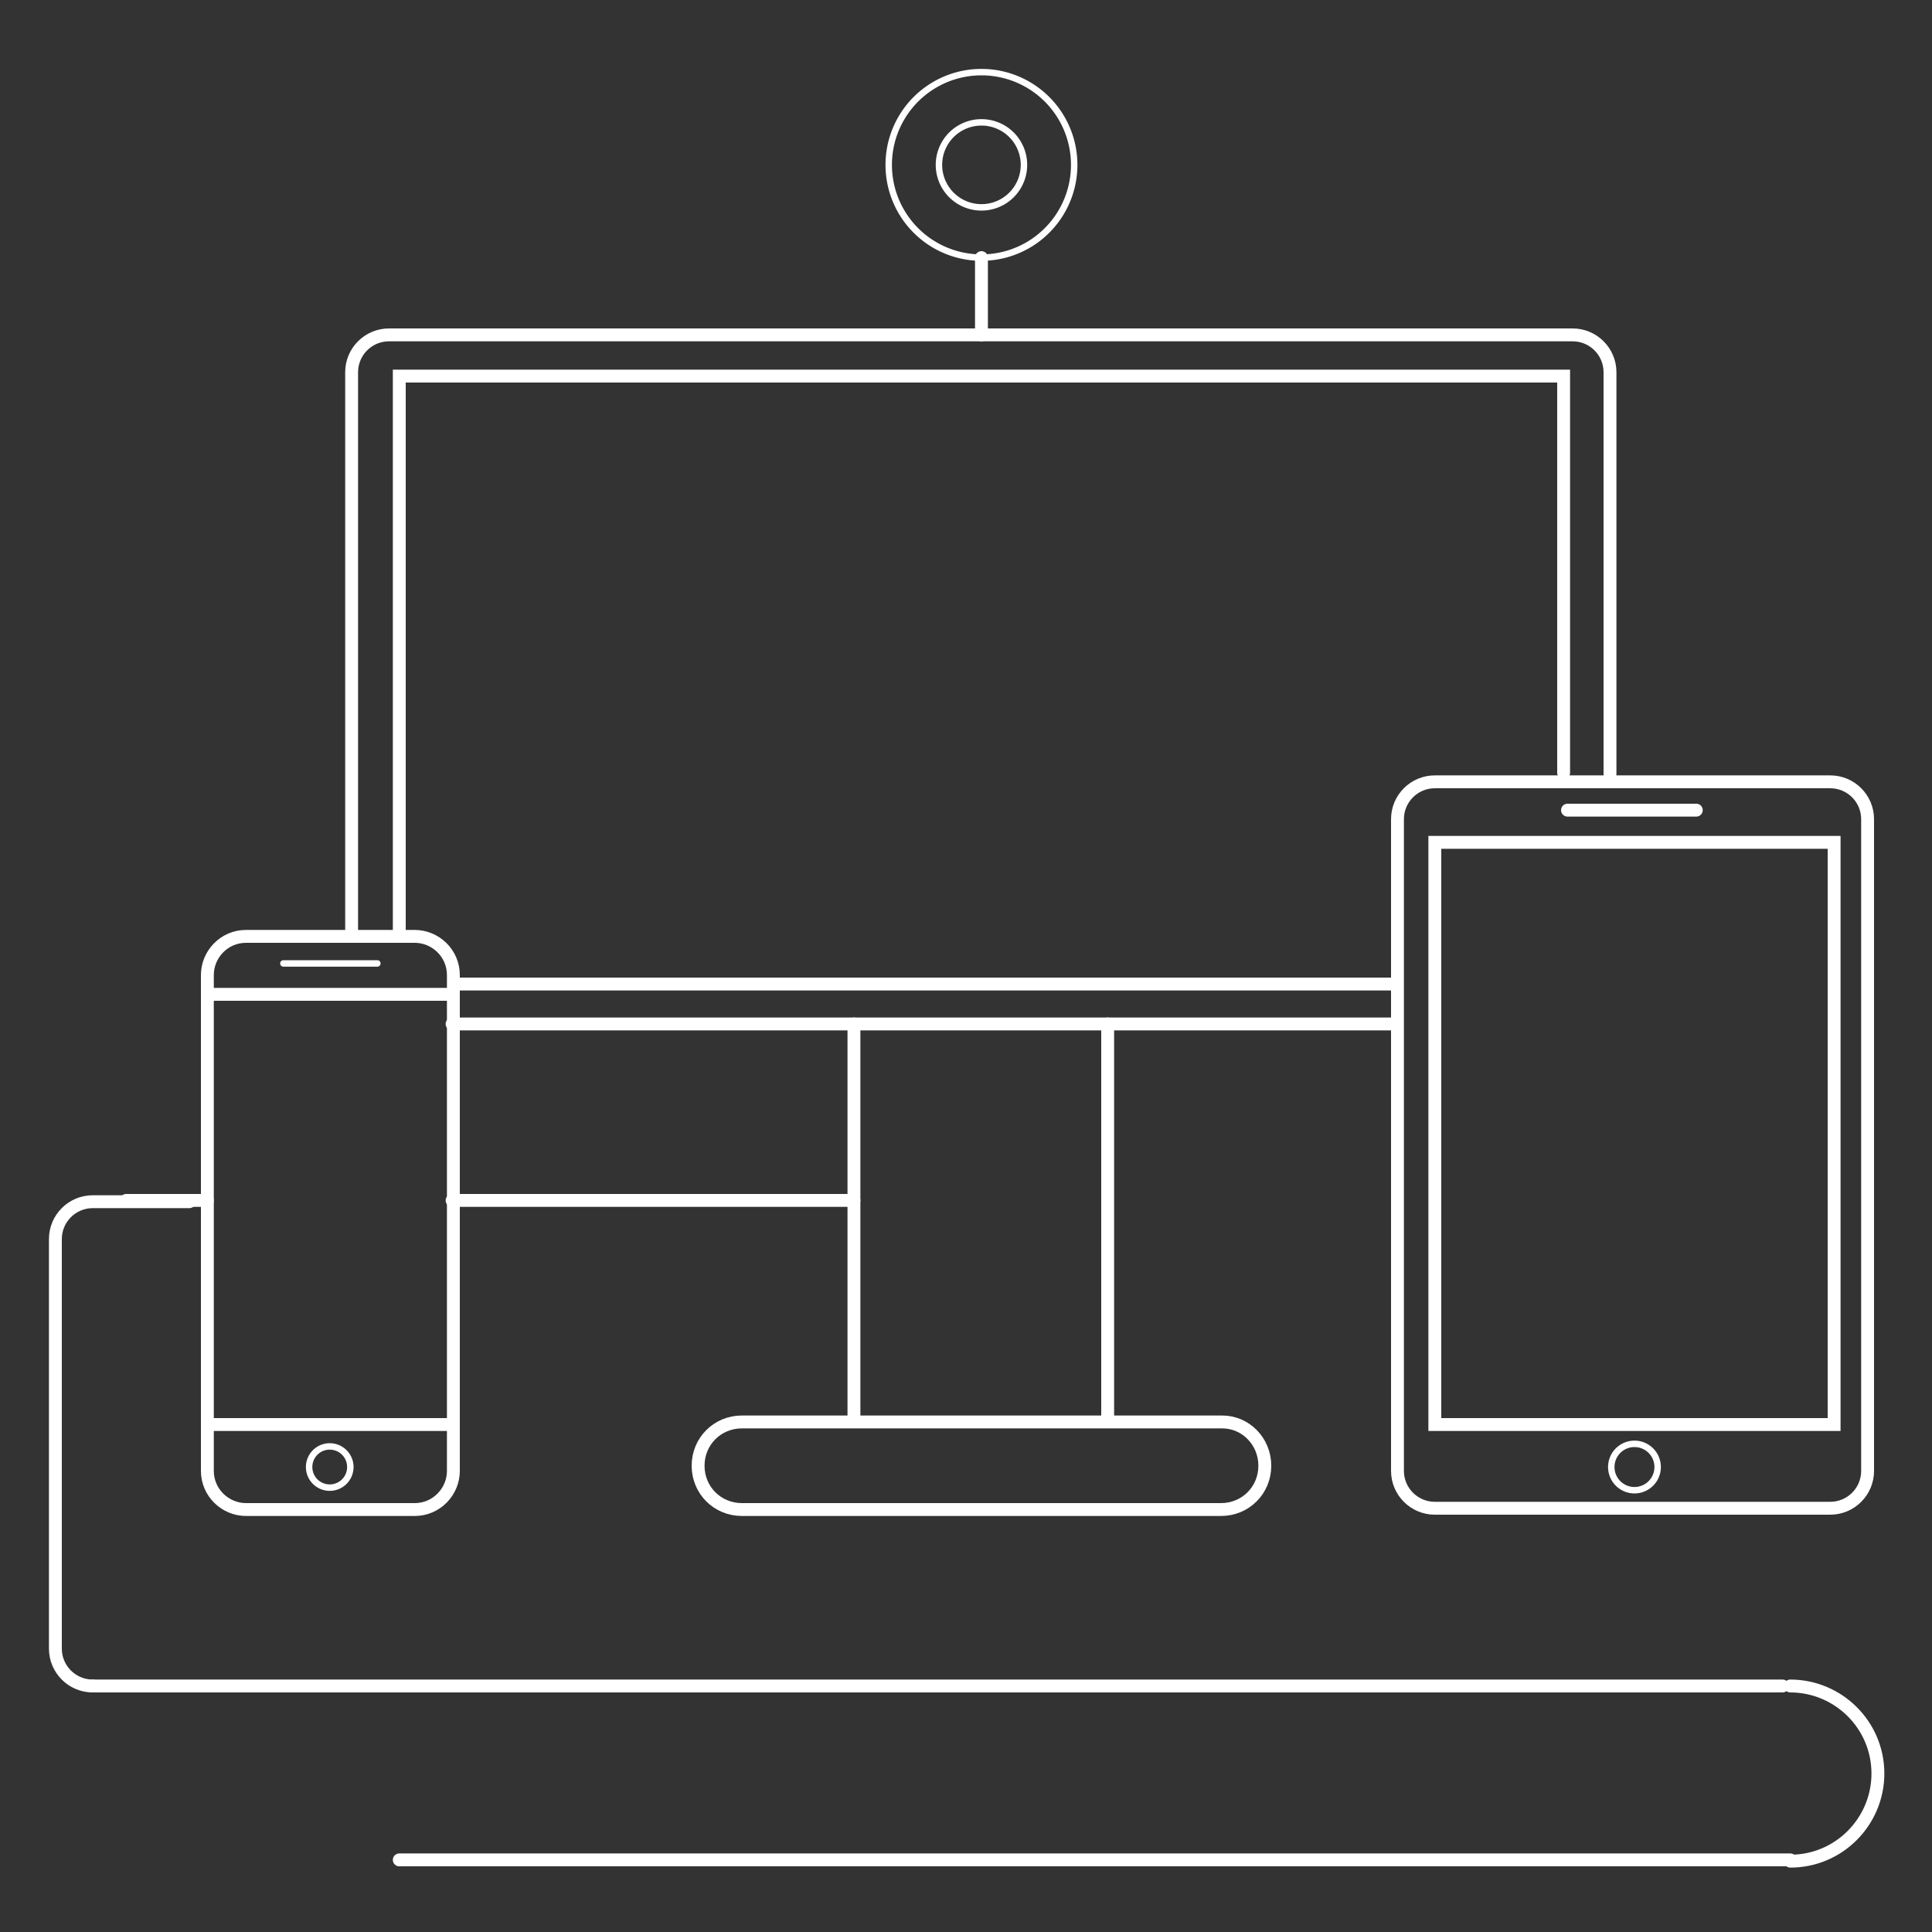 <svg class="dd" version="1.1" id="Layer_1" xmlns="http://www.w3.org/2000/svg" xmlns:xlink="http://www.w3.org/1999/xlink" x="0px" y="0px"
                                width="150px" height="150px" viewBox="0 0 150 150" enable-background="new 0 0 150 150" xml:space="preserve">
                         
	<rect x="0" y="0" width="150" height="150" fill="#333333" stroke="none"/>
                         
	<g >
		<polyline fill="none"  stroke="#fff" stroke-linecap="round" stroke-miterlimit="10" points="31,72.2 31,29.2 121.4,29.2 
			121.4,60 	"/>
		<line fill="none"  stroke="#fff" stroke-linecap="round" stroke-miterlimit="10" x1="108.3" y1="76.4" x2="35.4" y2="76.4"/>
		<path fill="none"  stroke="#fff" stroke-linecap="round" stroke-miterlimit="10" d="M27.3,72.2V28.9c0-1.6,1.3-2.9,2.9-2.9h91.9
			c1.6,0,2.9,1.3,2.9,2.9v31.2"/>
		<path fill="none"  stroke="#fff" stroke-linecap="round" stroke-miterlimit="10" d="M108.4,79.5H35.1"/>
		<line fill="none"  stroke="#fff" stroke-linecap="round" stroke-miterlimit="10" x1="66.3" y1="79.5" x2="66.3" y2="110.2"/>
		<line fill="none"  stroke="#fff" stroke-linecap="round" stroke-miterlimit="10" x1="86" y1="79.5" x2="86" y2="110.2"/>
		<path fill="none"  stroke="#fff" stroke-linecap="round" stroke-miterlimit="10" d="M98.2,113.8c0,1.9-1.5,3.4-3.4,3.4H57.6
			c-1.9,0-3.4-1.5-3.4-3.4l0,0c0-1.9,1.5-3.4,3.4-3.4h37.3C96.7,110.4,98.2,111.9,98.2,113.8L98.2,113.8z"/>
		<path fill="none"  stroke="#fff" stroke-linecap="round" stroke-miterlimit="10" d="M145,114.2c0,1.6-1.3,2.9-2.9,2.9h-30.7
			c-1.6,0-2.9-1.3-2.9-2.9V63.6c0-1.6,1.3-2.9,2.9-2.9h30.7c1.6,0,2.9,1.3,2.9,2.9V114.2z"/>
		<rect x="111.4" y="65.4" fill="none"  stroke="#fff" stroke-linecap="round" stroke-miterlimit="10" width="31" height="45.2"/>
		<line fill="none"  stroke="#fff" stroke-linecap="round" stroke-miterlimit="10" x1="121.7" y1="62.9" x2="131.7" y2="62.9"/>
		
		
		<path fill="none"  stroke="#fff" stroke-linecap="round"  stroke-width="0.5" stroke-miterlimit="10" d="M125.1,113.9a1.8,1.8 0 1,0 3.6,0a1.8,1.8 0 1,0 -3.6,0"/>

		<path fill="none"  stroke="#fff" stroke-linecap="round" stroke-miterlimit="10" d="M35.2,114.2c0,1.6-1.3,3-3,3H19.1
			c-1.6,0-3-1.3-3-3V75.7c0-1.6,1.3-3,3-3h13.1c1.6,0,3,1.3,3,3V114.2z"/>
		<line fill="none"  stroke="#fff" stroke-linecap="round" stroke-miterlimit="10" x1="16.1" y1="77.2" x2="35.1" y2="77.2"/>
		<line fill="none"  stroke="#fff" stroke-linecap="round" stroke-miterlimit="10" x1="16.1" y1="110.6" x2="35.1" y2="110.6"/>
		
		<path fill="none"  stroke="#fff" stroke-linecap="round"  stroke-width="0.5" stroke-miterlimit="10" d="M24,113.9a1.6,1.6 0 1,0 3.2,0a1.6,1.6 0 1,0 -3.2,0"/>
		<line fill="none"  stroke="#fff" stroke-width="0.5" stroke-linecap="round" stroke-miterlimit="10" x1="22" y1="74.8" x2="29.3" y2="74.8"/>
		<line fill="none"  stroke="#fff" stroke-linecap="round" stroke-miterlimit="10" x1="66.3" y1="93.2" x2="35.1" y2="93.2"/>
		<line fill="none"  stroke="#fff" stroke-linecap="round" stroke-miterlimit="10" x1="16.1" y1="93.2" x2="9.8" y2="93.2"/>
		<path fill="none"  stroke="#fff" stroke-linecap="round" stroke-miterlimit="10" d="M7.2,130.9c-1.6,0-2.9-1.3-2.9-2.9V96.2
			c0-1.6,1.3-2.9,2.9-2.9h7.5"/>
		<line fill="none"  stroke="#fff" stroke-linecap="round" stroke-miterlimit="10" x1="7.2" y1="130.9" x2="138.4" y2="130.9"/>
		<path fill="none"  stroke="#fff" stroke-linecap="round" stroke-miterlimit="10" d="M139,130.9c3.7,0,6.8,3,6.8,6.8
			c0,3.7-3,6.8-6.8,6.8"/>
		<line fill="none"  stroke="#fff" stroke-linecap="round" stroke-miterlimit="10" x1="139" y1="144.4" x2="31" y2="144.4"/>
		<path fill="none"  stroke="#fff" stroke-linecap="round"  stroke-width="0.5" stroke-miterlimit="10" d="M69,12.8a7.2,7.2 0 1,0 14.4,0a7.2,7.2 0 1,0 -14.4,0"/>
		<path fill="none"  stroke="#fff" stroke-linecap="round"  stroke-width="0.5" stroke-miterlimit="10" d="M72.9,12.8a3.3,3.3 0 1,0 6.6,0a3.3,3.3 0 1,0 -6.6,0"/>
		
		<line fill="none"  stroke="#fff" stroke-linecap="round" stroke-miterlimit="10" x1="76.2" y1="20" x2="76.2" y2="26"/>
	</g>
</svg>
